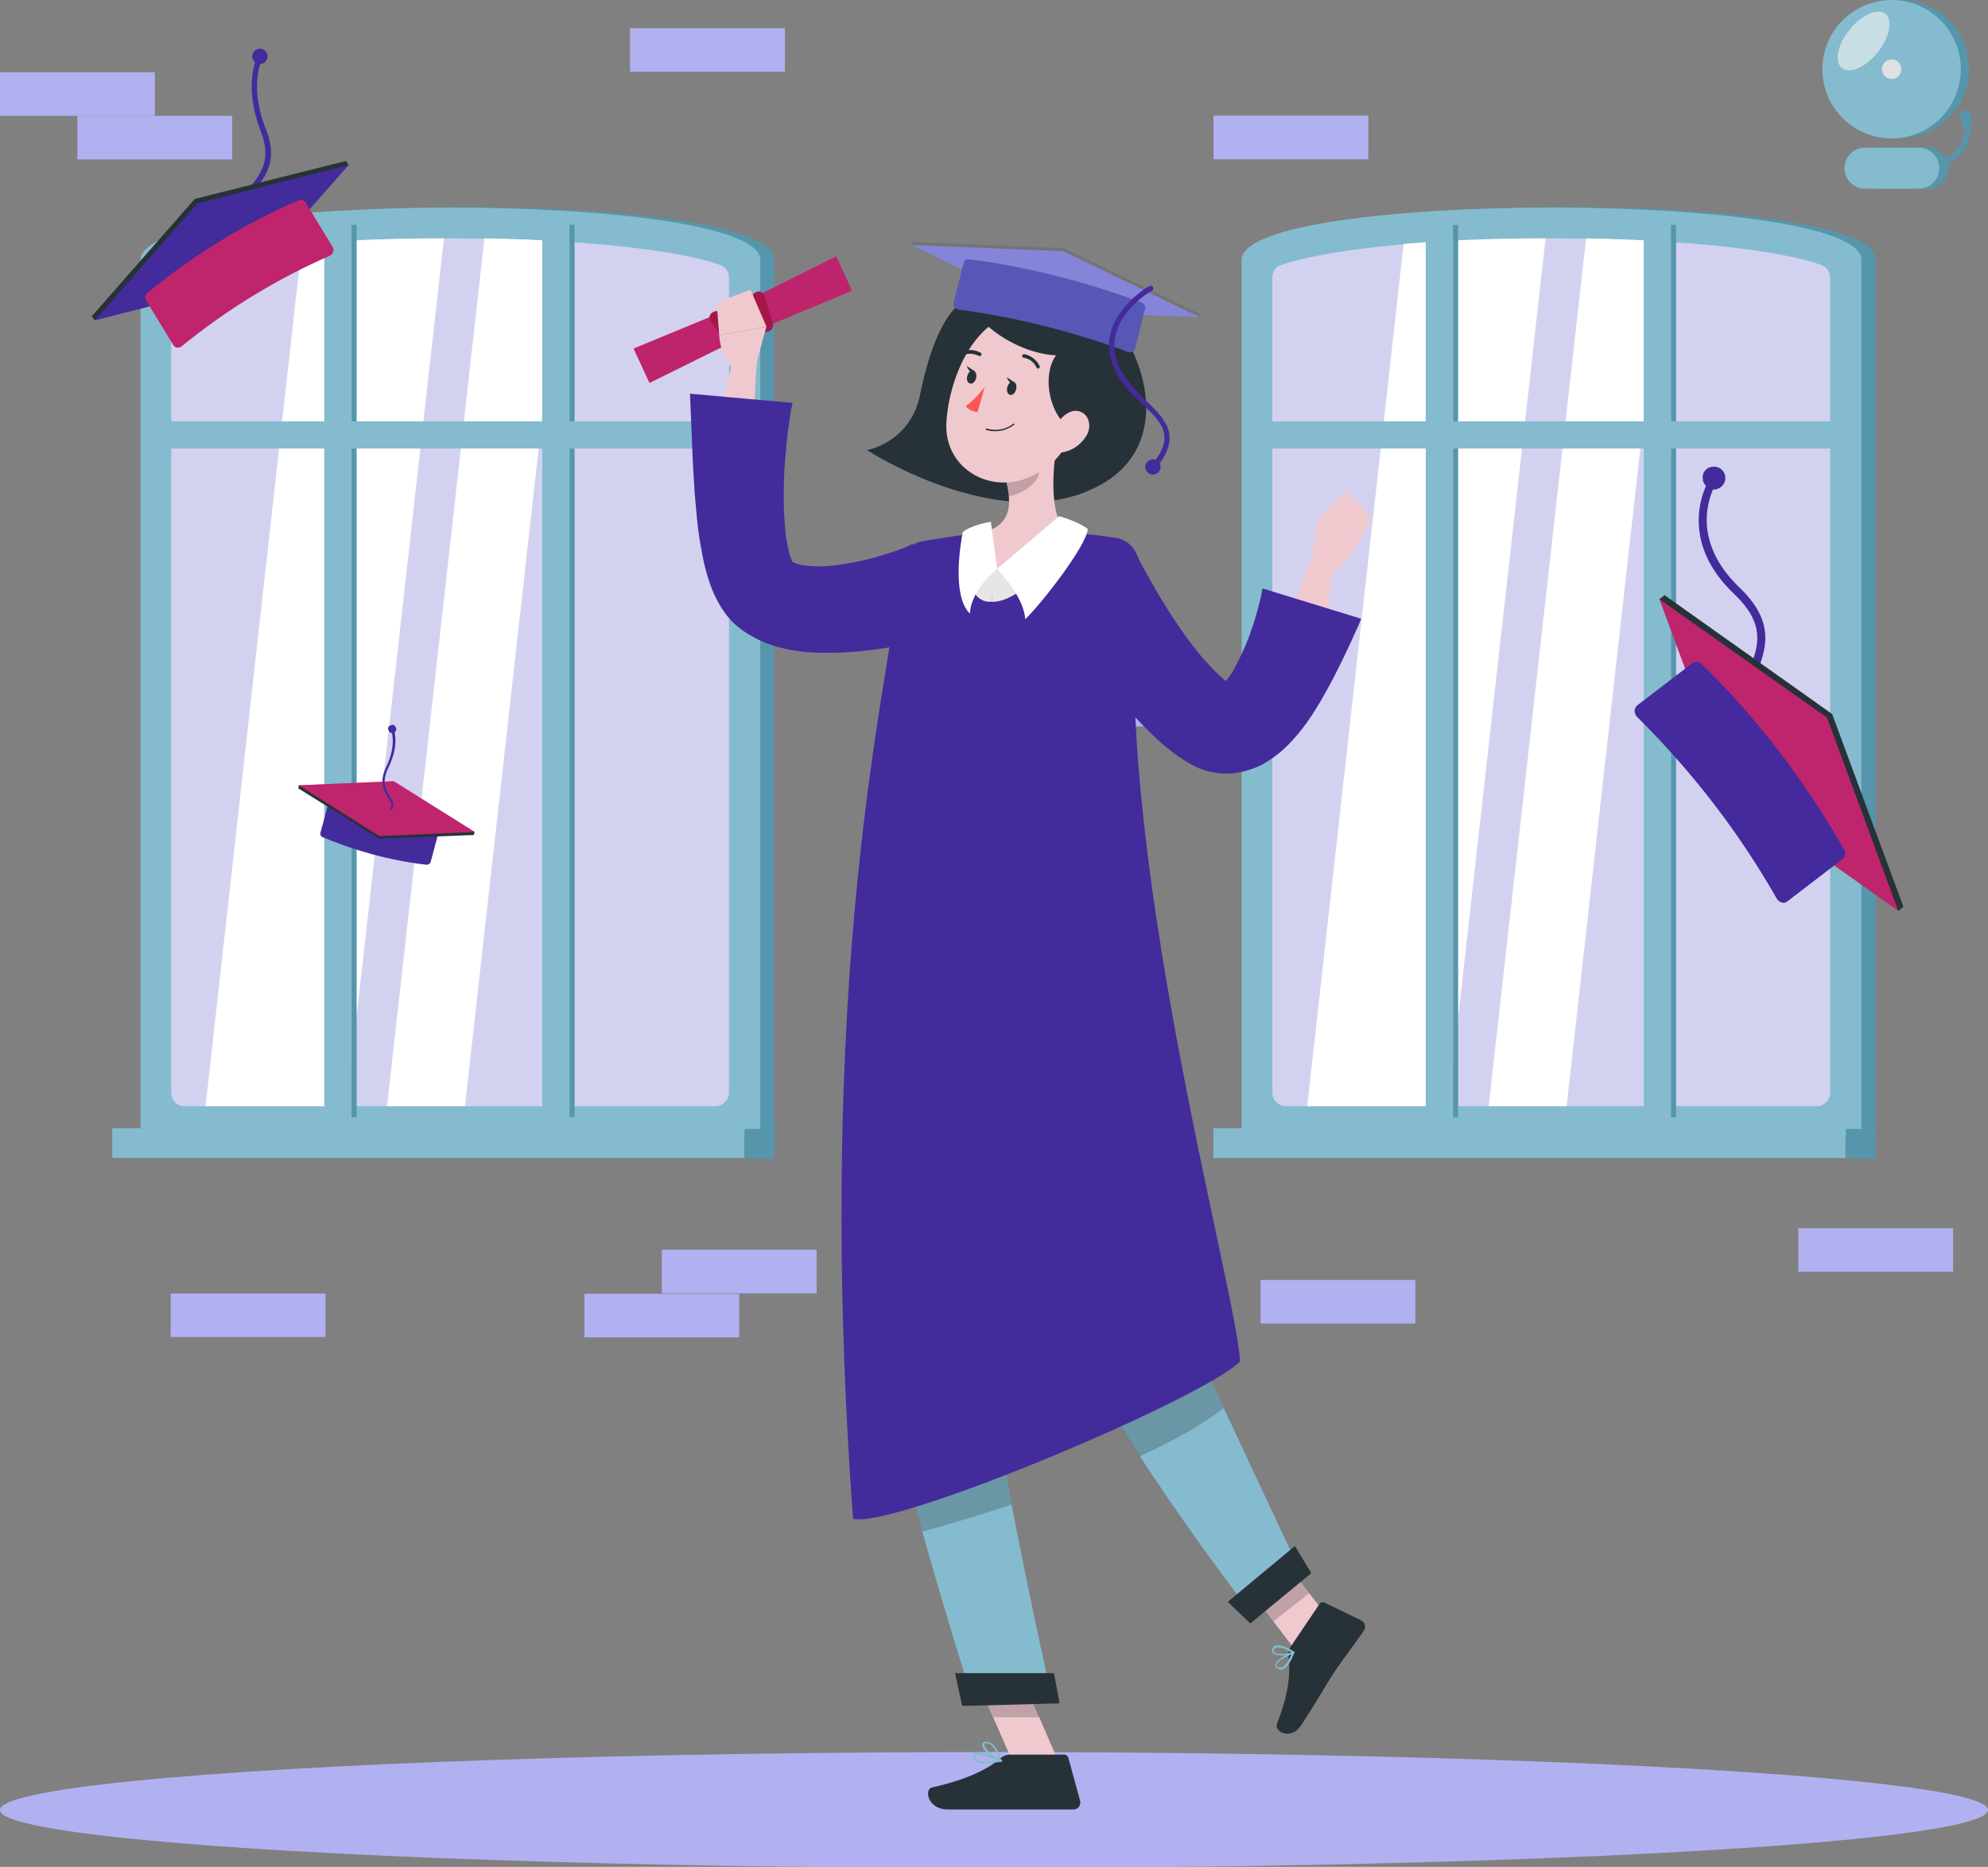<?xml version="1.0" encoding="utf-8"?>
<!-- Generator: Adobe Illustrator 22.1.0, SVG Export Plug-In . SVG Version: 6.00 Build 0)  -->
<svg version="1.1" xmlns="http://www.w3.org/2000/svg" xmlns:xlink="http://www.w3.org/1999/xlink" x="0px" y="0px"
	 viewBox="0 0 387.8 364.2" style="enable-background:new 0 0 387.8 364.2;" xml:space="preserve">
<rect x="0" y="0" width="387.8" height="364.2" fill="#808080" stroke="none"/>
<style type="text/css">
	.st0{fill:#5696AC;}
	.st1{fill:#85BBCE;}
	.st2{fill:#D2D2F0;}
	.st3{fill:#FFFFFF;}
	.st4{fill:#B1B1F1;}
	.st5{opacity:0.6;fill:#F5F5F5;}
	.st6{fill:#E0E0E0;}
	.st7{fill:#442B9C;}
	.st8{fill:#263238;}
	.st9{fill:#BF256C;}
	.st10{opacity:0.3;fill:#BF256C;}
	.st11{opacity:0.3;fill:#442B9C;}
	.st12{opacity:0.4;}
	.st13{fill:#F0C9CF;}
	.st14{opacity:0.2;}
	.st15{opacity:0.5;fill:#BF256C;}
	.st16{fill:#A41746;}
	.st17{fill:#E6E6E6;}
	.st18{fill:#FF5652;}
	.st19{fill:#747474;}
	.st20{fill:#8484D9;}
	.st21{fill:#5757B6;}
	.st22{opacity:0.3;fill:#5757B6;}
</style>
<g id="Background_Complete">
	<g>
		<g>
			<g>
				<path class="st0" d="M151,221.8H30.2l0-171.1C30.2,37,151,37,151,50.6L151,221.8z"/>
				<path class="st1" d="M148.3,221.8H27.4l0-171.1c0-13.6,120.9-13.6,120.9,0L148.3,221.8z"/>
				<path class="st2" d="M33.4,213.2l0-159.1c0-1.1,0.7-2.1,1.7-2.4c6.7-2.4,25-5.2,52.7-5.2c27.7,0,46,2.7,52.7,5.2
					c1,0.4,1.7,1.3,1.7,2.4l0,159.1c0,1.4-1.2,2.6-2.6,2.6H36C34.5,215.8,33.4,214.6,33.4,213.2z"/>
				<g>
					<path class="st3" d="M58.9,47.6L40.1,215.8h27.5l19-169.3C75.9,46.5,66.6,46.9,58.9,47.6z"/>
					<path class="st3" d="M94.5,46.5l-19,169.3h15.2l18.9-168.7C105.1,46.8,100,46.6,94.5,46.5z"/>
				</g>
				
					<rect x="21.4" y="128.3" transform="matrix(-1.836970e-16 1 -1 -1.836970e-16 239.373 22.453)" class="st1" width="174.1" height="5.3"/>
				
					<rect x="-21.1" y="128.3" transform="matrix(-1.836970e-16 1 -1 -1.836970e-16 196.853 64.972)" class="st1" width="174.1" height="5.3"/>
				
					<rect x="-18" y="130.4" transform="matrix(-1.836970e-16 1 -1 -1.836970e-16 199.969 61.856)" class="st0" width="174.1" height="1"/>
				
					<rect x="24.5" y="130.4" transform="matrix(-1.836970e-16 1 -1 -1.836970e-16 242.488 19.337)" class="st0" width="174.1" height="1"/>
				<rect x="30.2" y="82.2" class="st1" width="114" height="5.3"/>
			</g>
			<rect x="21.9" y="220.1" class="st1" width="123.3" height="5.8"/>
			
				<rect x="145.2" y="220.1" transform="matrix(-1 -1.224647e-16 1.224647e-16 -1 296.242 446.131)" class="st0" width="5.8" height="5.8"/>
		</g>
		<g>
			<g>
				<path class="st0" d="M365.9,221.8H245V50.6c0-13.6,120.9-13.6,120.9,0L365.9,221.8z"/>
				<path class="st1" d="M363.1,221.8H242.2l0-171.1c0-13.6,120.9-13.6,120.9,0L363.1,221.8z"/>
				<path class="st2" d="M248.2,213.2l0-159.1c0-1.1,0.7-2.1,1.7-2.4c6.7-2.4,25-5.2,52.7-5.2c27.7,0,46,2.7,52.7,5.2
					c1,0.4,1.7,1.3,1.7,2.4l0,159.1c0,1.4-1.2,2.6-2.6,2.6H250.8C249.4,215.8,248.2,214.6,248.2,213.2z"/>
				<g>
					<path class="st3" d="M273.8,47.6L255,215.8h27.5l19-169.3C290.8,46.5,281.5,46.9,273.8,47.6z"/>
					<path class="st3" d="M309.4,46.5l-19,169.3h15.2l18.9-168.7C319.9,46.8,314.9,46.6,309.4,46.5z"/>
				</g>
				
					<rect x="236.3" y="128.3" transform="matrix(-1.836970e-16 1 -1 -1.836970e-16 454.242 -192.417)" class="st1" width="174.1" height="5.3"/>
				
					<rect x="193.7" y="128.3" transform="matrix(-1.836970e-16 1 -1 -1.836970e-16 411.722 -149.897)" class="st1" width="174.1" height="5.3"/>
				
					<rect x="196.9" y="130.4" transform="matrix(-1.836970e-16 1 -1 -1.836970e-16 414.838 -153.013)" class="st0" width="174.1" height="1"/>
				
					<rect x="239.4" y="130.4" transform="matrix(-1.836970e-16 1 -1 -1.836970e-16 457.358 -195.533)" class="st0" width="174.1" height="1"/>
				<rect x="245.1" y="82.2" class="st1" width="114" height="5.3"/>
			</g>
			<rect x="236.7" y="220.1" class="st1" width="123.3" height="5.8"/>
			
				<rect x="360.1" y="220.1" transform="matrix(-1 -1.224647e-16 1.224647e-16 -1 725.981 446.131)" class="st0" width="5.8" height="5.8"/>
		</g>
		<g>
			<rect x="0" y="14.1" class="st4" width="30.2" height="8.5"/>
			<rect x="15.1" y="22.6" class="st4" width="30.2" height="8.5"/>
			<rect x="202.5" y="133.2" class="st4" width="30.2" height="8.5"/>
			<rect x="245.9" y="249.7" class="st4" width="30.2" height="8.5"/>
			
				<rect x="33.4" y="252.4" transform="matrix(-1 -1.224647e-16 1.224647e-16 -1 96.902 513.239)" class="st4" width="30.2" height="8.5"/>
			<rect x="122.9" y="5.5" class="st4" width="30.2" height="8.5"/>
			<rect x="129.1" y="243.8" class="st4" width="30.2" height="8.5"/>
			<rect x="350.8" y="239.6" class="st4" width="30.2" height="8.5"/>
			<rect x="114" y="252.4" class="st4" width="30.2" height="8.5"/>
			
				<rect x="236.7" y="22.6" transform="matrix(-1 -1.224647e-16 1.224647e-16 -1 503.625 53.666)" class="st4" width="30.2" height="8.5"/>
		</g>
	</g>
	<g>
		<g>
			<path class="st0" d="M370.6,26.9c7.4,0,13.5-6,13.5-13.5S378.1,0,370.6,0H369v26.9H370.6z"/>
			<circle class="st1" cx="369" cy="13.5" r="13.5"/>
			<path class="st5" d="M366.3,10.2c-2.3,2.9-5.5,4.3-7,3.1s-0.9-4.6,1.5-7.5c2.3-2.9,5.5-4.3,7-3.1C369.3,3.9,368.6,7.3,366.3,10.2
				z"/>
			<circle class="st6" cx="369" cy="13.5" r="1.9"/>
		</g>
		<g>
			<path class="st0" d="M376.1,36.8h-10.5c-2.2,0-4-1.8-4-4l0,0c0-2.2,1.8-4,4-4h10.5c2.2,0,4,1.8,4,4l0,0
				C380.1,35,378.3,36.8,376.1,36.8z"/>
			<path class="st1" d="M374.3,36.8h-10.5c-2.2,0-4-1.8-4-4l0,0c0-2.2,1.8-4,4-4h10.5c2.2,0,4,1.8,4,4l0,0
				C378.3,35,376.5,36.8,374.3,36.8z"/>
			<g>
				<g>
					<path class="st0" d="M379.3,32.1l-0.3-1.1c3.2-1,5-4.5,4-7.7L384,23C385.2,26.9,383.1,30.9,379.3,32.1z"/>
					<path class="st0" d="M384,24.8L384,24.8c-0.6,0.2-1.2-0.1-1.3-0.7l-0.4-1.2c-0.2-0.6,0.1-1.2,0.7-1.3l0,0
						c0.6-0.2,1.2,0.1,1.3,0.7l0.4,1.2C384.9,24,384.5,24.6,384,24.8z"/>
				</g>
			</g>
		</g>
	</g>
</g>
<g id="Shadow">
	<ellipse id="_x3C_Path_x3E__131_" class="st4" cx="193.9" cy="353.1" rx="193.9" ry="11.3"/>
</g>
<g id="Hats">
	<g>
		<g>
			<path class="st7" d="M48.6,40.7c-0.2,0-0.4-0.1-0.5-0.3c-0.9-1.8,0.2-3.2,1.3-4.7c1.6-2.1,3.5-4.8,1.5-10
				c-3.6-9.3-0.7-14.7-0.6-14.9c0.1-0.3,0.5-0.3,0.7-0.2c0.3,0.1,0.3,0.5,0.2,0.7c0,0.1-2.8,5.2,0.7,14c2.3,5.8,0,8.8-1.6,11.1
				c-1.2,1.6-1.7,2.5-1.2,3.6c0.1,0.3,0,0.6-0.2,0.7C48.7,40.7,48.6,40.7,48.6,40.7z"/>
			<path class="st7" d="M50.7,12.5c-0.8,0-1.5-0.7-1.5-1.5s0.7-1.5,1.5-1.5c0.8,0,1.5,0.7,1.5,1.5S51.5,12.5,50.7,12.5z M50.7,10.6
				c-0.2,0-0.4,0.2-0.4,0.4s0.2,0.4,0.4,0.4c0.2,0,0.4-0.2,0.4-0.4S50.9,10.6,50.7,10.6z"/>
		</g>
		<g>
			<polygon class="st8" points="67.5,31.4 68,32.2 18.5,62.5 17.9,61.7 38,38.8 			"/>
		</g>
		<g>
			<polygon class="st7" points="68,32.2 47.9,55 18.5,62.5 38.5,39.7 			"/>
		</g>
		<g>
			<g>
				<path class="st9" d="M64.3,49.9C54,54.4,44.2,60.4,35.5,67.5c-0.6,0.5-1.4,0.4-1.7-0.2l-5.3-8.7c-0.3-0.5-0.2-1.1,0.3-1.5
					c8.9-7.3,18.8-13.4,29.4-18c0.5-0.2,1.1-0.1,1.4,0.4l5.3,8.7C65.2,48.8,65,49.6,64.3,49.9z"/>
				<path class="st10" d="M64.3,49.9C54,54.4,44.2,60.4,35.5,67.5c-0.6,0.5-1.4,0.4-1.7-0.2l-5.3-8.7c-0.3-0.5-0.2-1.1,0.3-1.5
					c8.9-7.3,18.8-13.4,29.4-18c0.5-0.2,1.1-0.1,1.4,0.4l5.3,8.7C65.2,48.8,65,49.6,64.3,49.9z"/>
			</g>
		</g>
	</g>
	<g>
		<g>
			<path class="st7" d="M342.3,137.2c-0.2,0-0.4-0.1-0.6-0.3c-1.9-2.2-1-4.6-0.1-7.1c1.3-3.8,2.9-8-3.3-13.9
				c-12.2-11.6-4.6-22.9-4.5-23.1c0.2-0.4,0.7-0.5,1.1-0.2c0.4,0.2,0.5,0.7,0.2,1.1c-0.3,0.4-6.8,10.4,4.3,21
				c6.9,6.6,5,11.8,3.7,15.6c-0.9,2.6-1.4,4.1-0.2,5.5c0.3,0.3,0.2,0.8-0.1,1.1C342.6,137.1,342.5,137.2,342.3,137.2z"/>
			<path class="st7" d="M334.4,95.5c-1,0-1.9-0.7-2.2-1.7c-0.1-0.6-0.1-1.2,0.2-1.7c0.3-0.5,0.8-0.9,1.4-1c1.2-0.3,2.4,0.4,2.7,1.6
				l0,0c0.3,1.2-0.4,2.4-1.6,2.7C334.8,95.5,334.6,95.5,334.4,95.5z M334.4,92.7c-0.1,0-0.1,0-0.2,0c-0.2,0-0.3,0.1-0.4,0.3
				c-0.1,0.1-0.1,0.3-0.1,0.5c0.1,0.3,0.4,0.5,0.8,0.5c0.3-0.1,0.5-0.4,0.5-0.8l0,0c0-0.2-0.1-0.3-0.3-0.4
				C334.7,92.7,334.5,92.7,334.4,92.7z"/>
		</g>
		<g>
			<polygon class="st8" points="371.3,176.9 370.3,177.7 323.7,116.9 324.7,116.1 357.4,139.3 			"/>
		</g>
		<g>
			<g>
				<polygon class="st9" points="370.3,177.7 337.6,154.5 323.7,116.9 356.4,140 				"/>
			</g>
		</g>
		<g>
			<path class="st7" d="M346.6,175.3c-7.4-13-16.6-24.9-27.2-35.4c-0.7-0.7-0.7-1.7,0-2.3l10.7-8.2c0.6-0.4,1.4-0.4,1.9,0.2
				c10.9,10.7,20.2,22.9,27.7,36.1c0.4,0.7,0.2,1.5-0.3,1.9l-10.7,8.2C348.1,176.4,347.1,176.1,346.6,175.3z"/>
			<path class="st11" d="M346.6,175.3c-7.4-13-16.6-24.9-27.2-35.4c-0.7-0.7-0.7-1.7,0-2.3l10.7-8.2c0.6-0.4,1.4-0.4,1.9,0.2
				c10.9,10.7,20.2,22.9,27.7,36.1c0.4,0.7,0.2,1.5-0.3,1.9l-10.7,8.2C348.1,176.4,347.1,176.1,346.6,175.3z"/>
		</g>
	</g>
	<g>
		<g>
			<path class="st7" d="M65,156.1c6.4,2.7,13.1,4.4,20,5.3c0.4,0.1,0.7,0.4,0.6,0.8l-1.6,6c-0.1,0.3-0.4,0.5-0.8,0.5
				c-7-0.8-13.9-2.7-20.3-5.4c-0.3-0.1-0.5-0.5-0.4-0.8l1.6-6C64.2,156.2,64.6,156,65,156.1z"/>
		</g>
		<g>
			<polygon class="st8" points="58.2,153.8 58.3,153.2 92.6,162.3 92.4,162.9 73.9,163.6 			"/>
		</g>
		<g>
			<g>
				<g>
					<polygon class="st9" points="58.3,153.2 76.8,152.4 92.6,162.3 74,163.1 					"/>
				</g>
				<g class="st12">
					<polygon class="st9" points="58.3,153.2 76.8,152.4 92.6,162.3 74,163.1 					"/>
				</g>
			</g>
		</g>
		<g>
			<path class="st7" d="M76.4,158c0,0-0.1,0-0.1,0c-0.1-0.1-0.2-0.2-0.1-0.4c0.3-0.6,0.1-1.1-0.5-2c-0.8-1.2-1.8-3-0.4-5.9
				c2.2-4.5,1-7.3,0.9-7.4c-0.1-0.1,0-0.3,0.1-0.4s0.3,0,0.4,0.1c0.1,0.1,1.4,3.1-1,7.9c-1.3,2.7-0.4,4.2,0.3,5.4
				c0.5,0.8,1,1.6,0.5,2.5C76.6,158,76.5,158,76.4,158z"/>
			<path class="st7" d="M76.5,143C76.5,143,76.5,143,76.5,143c-0.3,0-0.5-0.1-0.6-0.3c-0.1-0.2-0.2-0.4-0.2-0.6
				c0-0.2,0.1-0.4,0.3-0.5c0.2-0.1,0.4-0.2,0.6-0.2c0.2,0,0.4,0.1,0.5,0.3c0.1,0.2,0.2,0.4,0.2,0.6C77.3,142.7,76.9,143,76.5,143z
				 M76.5,142c-0.1,0-0.1,0-0.1,0.1c0,0-0.1,0.1-0.1,0.2c0,0.1,0.1,0.2,0.2,0.2c0.1,0,0.2-0.1,0.2-0.2C76.7,142.1,76.6,142,76.5,142
				C76.5,142,76.5,142,76.5,142z"/>
		</g>
	</g>
</g>
<g id="Character">
	<g>
		<path class="st8" d="M192.7,58c-7.2-2-11.3,9.4-13.2,18.9c-1.9,9.5-10.4,10.9-10.4,10.9s25.5,16.6,44.4,7.4
			c15.3-7.4,10.4-24.8,3.5-32.9C210.1,54.3,197.1,51.1,192.7,58z"/>
		<polygon class="st13" points="206.7,344.2 198.1,345 189.1,324.4 197.8,323.6 		"/>
		<polygon class="st13" points="261.5,318.8 254.5,324.3 241.9,307.8 248.9,302.3 		"/>
		<path class="st8" d="M251.8,321.2l5.6-8.3c0.2-0.3,0.6-0.4,0.9-0.3l7.2,3.5c0.8,0.4,1,1.4,0.5,2.1c-2,2.9-3.1,4.2-5.6,7.8
			c-1.5,2.3-4.5,7.5-6.6,10.6c-2,3-5.3,1.2-4.7-0.3c2.6-6.7,2.6-10.5,2.2-13.6C251.4,322.2,251.5,321.6,251.8,321.2z"/>
		<path class="st8" d="M197,342.3h10.6c0.4,0,0.7,0.3,0.8,0.6l2.3,8.4c0.2,0.9-0.4,1.7-1.3,1.7c-3.7,0-5.5,0-10.2,0
			c-2.9,0-10.3,0-14.3,0c-3.9,0-4.7-3.9-3.1-4.3c7.2-1.6,11.3-3.8,13.6-5.9C195.9,342.5,196.4,342.3,197,342.3z"/>
		<polygon class="st14" points="189.1,324.4 193.8,335 202.8,335 197.8,323.6 		"/>
		<polygon class="st14" points="248.9,302.3 241.9,307.8 248.4,316.3 255.4,310.8 		"/>
		<path class="st1" d="M180.9,160.2c0,0-16.7,52.9-11.8,91.7c3.3,25.9,20.8,80.2,20.8,80.2l15.4-0.4c0,0-12.5-55.1-13.8-76.6
			c-2.2-36.8,16-94.9,16-94.9L180.9,160.2z"/>
		<polygon class="st8" points="187.7,332.8 206.7,332.3 205.6,326.4 186.3,326.4 		"/>
		<path class="st1" d="M188.8,160.2c0,0,2.3,57.8,15.2,90.4c10.4,26.3,40.8,65,40.8,65l9.3-8.1c0,0-19.3-40.9-27.2-58.5
			c-19.4-43,1.9-72.8-9.8-89L188.8,160.2z"/>
		<polygon class="st8" points="243.9,316.7 255.8,306.9 252.6,301.6 239.5,312.5 		"/>
		<path class="st1" d="M249.7,325.7c-0.3,0-0.5-0.1-0.7-0.4c-0.3-0.2-0.3-0.5-0.2-0.6c0.2-1.1,3.1-2.4,3.5-2.5c0.1,0,0.1,0,0.2,0
			c0.1,0,0.1,0.1,0,0.2c-0.4,1.1-1.3,3-2.4,3.3C249.9,325.7,249.8,325.7,249.7,325.7z M251.9,322.7c-1,0.5-2.8,1.4-2.9,2.1
			c0,0.1,0,0.2,0.1,0.3c0.3,0.2,0.5,0.3,0.8,0.2C250.6,325.2,251.3,324.2,251.9,322.7z"/>
		<path class="st1" d="M249.5,322.9c-0.5,0-1-0.2-1.2-0.4c-0.1-0.1-0.3-0.4-0.1-0.9c0.1-0.3,0.4-0.5,0.7-0.6
			c1.2-0.3,3.4,1.1,3.5,1.2c0.1,0,0.1,0.1,0.1,0.2c0,0.1,0,0.1-0.1,0.1C251.8,322.8,250.5,323,249.5,322.9z M249.5,321.4
			c-0.2,0-0.3,0-0.5,0c-0.2,0.1-0.4,0.2-0.5,0.4c-0.1,0.3-0.1,0.4,0,0.5c0.5,0.5,2.4,0.4,3.4,0.1C251.4,322,250.3,321.4,249.5,321.4
			z"/>
		<path class="st1" d="M192.3,344c-0.8,0-1.6-0.1-2-0.5c-0.3-0.2-0.5-0.6-0.5-1c0-0.3,0.1-0.5,0.3-0.5c1-0.7,4.8,1.1,5.3,1.3
			c0.1,0,0.1,0.1,0.1,0.2c0,0.1-0.1,0.1-0.1,0.2C194.4,343.8,193.3,344,192.3,344z M190.6,342.2c-0.2,0-0.3,0-0.4,0.1
			c0,0-0.1,0.1-0.1,0.2c0,0.3,0.1,0.5,0.4,0.7c0.9,0.7,3,0.4,4.1,0.2C193.2,342.9,191.4,342.2,190.6,342.2z"/>
		<path class="st1" d="M195.1,343.7C195.1,343.7,195.1,343.7,195.1,343.7c-1.2-0.5-3.7-2.4-3.5-3.4c0-0.2,0.2-0.5,0.7-0.5
			c2.1-0.2,3,3.6,3,3.7c0,0.1,0,0.1-0.1,0.2C195.2,343.7,195.2,343.7,195.1,343.7z M192.5,340.1c0,0-0.1,0-0.1,0
			c-0.4,0-0.4,0.2-0.4,0.2c-0.1,0.6,1.6,2.2,2.9,2.9C194.6,342.3,193.8,340.1,192.5,340.1z"/>
		<g>
			<g>
				<polygon class="st9" points="126.7,74.7 123.6,68 143.7,59.7 163.1,50 166.2,56.7 146.1,65.1 				"/>
				<polygon class="st15" points="126.7,74.7 123.6,68 143.7,59.7 163.1,50 166.2,56.7 146.1,65.1 				"/>
			</g>
		</g>
		<path class="st16" d="M150,64.6l-0.2,0.1c-0.6,0.2-1.2-0.2-1.4-0.8l-1.7-5.5c-0.2-0.6,0.2-1.2,0.8-1.4l0.2-0.1
			c0.6-0.2,1.2,0.2,1.4,0.8l1.7,5.5C150.9,63.8,150.6,64.4,150,64.6z"/>
		<path class="st16" d="M143.7,67.5l-0.2,0.1c-0.5,0.4-1.2,0.2-1.6-0.3l-3.3-4.7c-0.4-0.5-0.2-1.2,0.3-1.6l0.2-0.1
			c0.5-0.4,1.2-0.2,1.6,0.3l3.3,4.7C144.3,66.4,144.2,67.1,143.7,67.5z"/>
		<path class="st13" d="M147.4,71.4l2.1-7.7l-9.2,1.7c0,0,0.1,5.4,4.5,8.2L147.4,71.4z"/>
		<polygon class="st13" points="146.4,56.5 139.8,59 140.3,65.4 149.5,63.7 		"/>
		<path class="st13" d="M139.7,88.8c0.2-8.2,3.6-19.6,3.6-19.6l4.6-0.6c0,0-1.2,9.2-0.5,17.5L139.7,88.8z"/>
		<path class="st7" d="M184.6,124.1c-0.6,0.2-0.9,0.2-1.4,0.3l-1.2,0.3l-2.5,0.5c-1.6,0.3-3.3,0.7-4.9,0.9c-3.3,0.6-6.7,1-10.2,1.2
			c-3.6,0.1-7.3,0.2-11.5-0.8c-2.1-0.5-4.3-1.2-6.6-2.6c-0.6-0.3-1.1-0.7-1.7-1.1l-0.2-0.2l-0.3-0.2l-0.6-0.5c-0.3-0.3-0.7-0.6-1-1
			c-1.2-1.3-1.9-2.5-2.5-3.6c-1.2-2.2-1.8-4.2-2.3-6c-0.5-1.8-0.8-3.6-1.1-5.3c-0.6-3.4-0.8-6.7-1.1-9.9c-0.2-3.2-0.4-6.4-0.5-9.6
			l-0.2-4.8l-0.1-2.4c0-0.8-0.1-1.6-0.1-2.5l20,1.8c-0.1,0.6-0.3,1.3-0.4,2l-0.3,2.1c-0.2,1.4-0.4,2.9-0.5,4.3
			c-0.3,2.9-0.5,5.7-0.5,8.5c-0.1,2.8,0.1,5.6,0.3,8.1c0.1,1.3,0.4,2.5,0.6,3.6c0.2,1.1,0.6,2,0.8,2.5c0.1,0.2,0.2,0.3,0,0.1
			c0,0-0.1-0.1-0.2-0.2c0,0-0.1-0.1-0.1-0.1l-0.1-0.1l0,0c0.1,0,0.1,0.1,0.2,0.1c0.3,0.2,1,0.5,1.8,0.7c1.7,0.3,4.1,0.4,6.6,0.1
			c2.5-0.3,5.1-0.8,7.7-1.5c1.3-0.4,2.6-0.8,3.9-1.2c0.6-0.2,1.3-0.5,1.9-0.7l0.9-0.4c0.3-0.1,0.6-0.3,0.8-0.4L184.6,124.1z"/>
		<g class="st14">
			<path d="M175.5,282.5c1.4,5.5,2.9,11,4.4,16.3c4.4-1.2,10.6-3,17.4-5.3c-1.2-6.1-2.3-12.3-3.3-18.1L175.5,282.5z"/>
			<path d="M232.3,260.9l-19.6,7.5c3,5.3,6.3,10.6,9.6,15.7c6.4-2.9,12.2-6.1,16.4-9.4C236.5,269.9,234.3,265.2,232.3,260.9z"/>
		</g>
		<path class="st7" d="M175.3,110.9c0.6,13.7-17.3,70.2-8.9,185.4c8.3,1.9,68.4-23.5,75.5-30.7c-0.6-13.8-25.9-103.4-19.7-154
			c0.4-3.2-1.4-6.2-4.6-6.7c-2.7-0.4-6.1-0.8-9.5-1c-6.1-0.3-11.1-0.5-16.5,0c-4.1,0.4-8.6,1.2-11.7,1.7
			C177.3,106.1,175.2,108.3,175.3,110.9z"/>
		<path class="st13" d="M206.4,85.3c-1,5.3-2,15,1.7,18.6c0,0-5.3,8.3-14.3,12.3c-7.2-6.1-2.2-12.3-2.2-12.3
			c5.9-1.4,5.7-5.8,4.7-9.9L206.4,85.3z"/>
		<path class="st17" d="M193.4,117.4l1.1-6.4l12.2-9.8l4.2,2.4C210.8,103.6,199.9,117.8,193.4,117.4z"/>
		<path class="st17" d="M193.4,117.4l1.1-6.4l-1.6-8.2l-3.9,0.7C189,103.6,186.8,117.8,193.4,117.4z"/>
		<path class="st3" d="M194.5,111c0,0,5.2,5.2,5.5,9.8c3.5-3.4,12-14.5,12.2-17.6c-1.9-1.5-5.6-2.5-5.6-2.5L194.5,111z"/>
		<path class="st3" d="M194.5,111c0,0-5.1,4-5.3,8.7c-3.5-3.4-1.9-13.2-1.4-15.9c1.9-1.5,5.5-2,5.5-2L194.5,111z"/>
		<path class="st14" d="M202.3,88.8l-6,5.1c0.2,1,0.4,2,0.5,2.9c2.3-0.3,5.7-2.4,5.9-4.7C202.8,91,202.5,89.4,202.3,88.8z"/>
		<path class="st13" d="M211.8,77.3c-3,8.4-4,12-9.6,15.1c-8.3,4.7-18-0.7-17.6-9.8c0.4-8.2,5.1-20.5,14.4-21.5
			C208.2,60.1,214.7,68.9,211.8,77.3z"/>
		<path class="st8" d="M208.3,67.6c-5.3,1.8-4.8,12.3,0.4,16C213.9,87.2,220.2,63.4,208.3,67.6z"/>
		<path class="st8" d="M192.9,63.8c5.3,4.6,12.9,6.4,15.6,5.1c1.9,1.5,8.4,4.6,4.6-2.7c-3.9-7.3-10.7-8.2-15.1-8.2
			S188.4,59.8,192.9,63.8z"/>
		<path class="st13" d="M211.8,85.2c-1.1,1.7-2.8,2.7-4.3,3c-2.3,0.5-3.1-1.7-2.2-3.9c0.8-2,2.9-4.6,5.1-4.1
			C212.5,80.7,213.1,83.3,211.8,85.2z"/>
		<path class="st8" d="M198.2,76c-0.2,0.7-0.7,1.2-1.2,1c-0.5-0.1-0.7-0.8-0.5-1.5c0.2-0.7,0.7-1.2,1.2-1
			C198.2,74.6,198.4,75.3,198.2,76z"/>
		<path class="st8" d="M190.4,73.8c-0.2,0.7-0.7,1.2-1.2,1c-0.5-0.1-0.7-0.8-0.5-1.5c0.2-0.7,0.7-1.2,1.2-1
			C190.3,72.4,190.6,73.1,190.4,73.8z"/>
		<path class="st8" d="M190.1,72.4l-1.5-1C188.6,71.4,189,73,190.1,72.4z"/>
		<path class="st18" d="M192.1,75.5c0,0-2,2.6-3.7,3.7c0.7,1.1,2.3,1.2,2.3,1.2L192.1,75.5z"/>
		<path class="st8" d="M193.7,84.1c-0.4,0-0.8-0.1-1.3-0.2c-0.1,0-0.1-0.1-0.1-0.2c0-0.1,0.1-0.1,0.2-0.1c3.1,0.9,5.1-0.9,5.1-0.9
			c0.1-0.1,0.2-0.1,0.2,0c0.1,0.1,0.1,0.2,0,0.2C197.7,82.9,196.2,84.3,193.7,84.1z"/>
		<path class="st8" d="M202.5,71.9c-0.1,0-0.2-0.1-0.3-0.2c-0.8-1.7-2.4-1.9-2.5-1.9c-0.2,0-0.3-0.2-0.3-0.4c0-0.2,0.2-0.3,0.4-0.3
			c0.1,0,2,0.3,3,2.3c0.1,0.2,0,0.4-0.2,0.5C202.6,71.9,202.5,71.9,202.5,71.9z"/>
		<path class="st8" d="M187.6,69.4c-0.1,0-0.2-0.1-0.3-0.2c-0.1-0.2,0-0.4,0.2-0.5c2.1-1,3.7,0.1,3.8,0.1c0.2,0.1,0.2,0.3,0.1,0.5
			c-0.1,0.2-0.3,0.2-0.5,0.1c-0.1,0-1.4-0.8-3.1-0.1C187.7,69.4,187.7,69.4,187.6,69.4z"/>
		<path class="st13" d="M255.9,109.3l1-7.9l7.8,5.1c0,0-2.2,5-7.3,5.8L255.9,109.3z"/>
		<polygon class="st13" points="262.6,95.9 267.6,100.8 264.7,106.5 256.9,101.3 		"/>
		<path class="st13" d="M256.3,128.3c2.9-7.7,4.2-19.5,4.2-19.5l-4.1-2.3c0,0-2.4,9-6.3,16.3L256.3,128.3z"/>
		<path class="st7" d="M221.6,107.9c0.5,1.1,1.2,2.5,1.9,3.7c0.7,1.2,1.4,2.5,2.1,3.7c1.4,2.4,2.9,4.8,4.5,7.1
			c1.6,2.3,3.2,4.5,4.9,6.4c0.9,1,1.7,1.9,2.6,2.7c0.8,0.8,1.7,1.5,2.4,2.1c0.2,0.1,0.4,0.3,0.5,0.3l0.2,0.1c0.1,0,0,0,0,0
			c0,0-0.1,0-0.1,0c-0.2-0.1-0.7-0.3-1.2-0.3c-0.5,0-1,0.1-1.2,0.2c-0.2,0.1-0.2,0.1-0.1,0c0.2-0.2,0.8-0.7,1.4-1.5
			c0.6-0.8,1.2-1.7,1.7-2.8c1.1-2.1,2.2-4.5,3-7c0.5-1.3,0.8-2.6,1.2-3.9l0.5-2c0.1-0.3,0.1-0.7,0.2-1c0.1-0.3,0.1-0.7,0.2-0.9
			l19.2,5.9c-0.2,0.5-0.3,0.9-0.5,1.3l-0.5,1.1l-1,2.2c-0.7,1.5-1.4,3-2.1,4.4c-1.5,3-3,5.9-4.9,8.9c-0.9,1.5-2,3-3.3,4.6
			c-1.3,1.5-2.8,3.2-5,4.7c-1.1,0.8-2.4,1.6-4,2.1c-1.6,0.6-3.6,1-5.6,0.9c-2-0.1-4-0.6-5.5-1.4l-0.6-0.3c-0.2-0.1-0.4-0.2-0.5-0.3
			l-0.7-0.4c-0.5-0.3-0.9-0.6-1.4-0.9c-3.4-2.4-5.8-4.9-8.1-7.3c-2.3-2.5-4.3-5-6.3-7.5c-2-2.5-3.8-5-5.7-7.6l-2.7-3.8l-1.3-1.9
			c-0.5-0.7-0.9-1.3-1.4-2L221.6,107.9z"/>
		<path class="st8" d="M197.9,74.6l-1.5-1C196.4,73.6,196.9,75.2,197.9,74.6z"/>
		<g>
			<g>
				<polygon class="st19" points="234.2,61.3 234.1,61.9 177.8,47.8 177.9,47.2 207.5,48.4 				"/>
			</g>
			<g>
				<polygon class="st20" points="234.1,61.9 204.4,60.7 177.8,47.8 207.4,49 				"/>
			</g>
			<g>
				<path class="st21" d="M219.9,68.6c-10.6-3.9-21.6-6.7-32.8-8.2c-0.7-0.1-1.2-0.6-1.1-1.2l2-8c0.1-0.4,0.6-0.7,1.2-0.6
					c11.4,1.5,22.7,4.4,33.4,8.4c0.5,0.2,0.9,0.7,0.8,1.1l-2,8C221.3,68.6,220.6,68.9,219.9,68.6z"/>
				<path class="st22" d="M219.9,68.6c-10.6-3.9-21.6-6.7-32.8-8.2c-0.7-0.1-1.2-0.6-1.1-1.2l2-8c0.1-0.4,0.6-0.7,1.2-0.6
					c11.4,1.5,22.7,4.4,33.4,8.4c0.5,0.2,0.9,0.7,0.8,1.1l-2,8C221.3,68.6,220.6,68.9,219.9,68.6z"/>
			</g>
		</g>
		<g>
			<path class="st7" d="M224.9,91.7c-0.1,0-0.2,0-0.3-0.1c-0.2-0.2-0.2-0.5-0.1-0.7c4.9-5.8,2.2-8.4-1.6-12
				c-2.2-2.1-4.6-4.4-5.9-7.8c-3.4-9.2,7.1-15.3,7.2-15.3c0.3-0.1,0.6-0.1,0.7,0.2c0.1,0.3,0.1,0.6-0.2,0.7
				c-0.4,0.2-9.8,5.7-6.7,14.1c1.2,3.1,3.5,5.4,5.6,7.4c3.7,3.6,7.2,6.9,1.7,13.4C225.2,91.6,225,91.7,224.9,91.7z"/>
			<path class="st7" d="M224.9,92.6c-0.8,0-1.5-0.7-1.5-1.5c0-0.8,0.7-1.5,1.5-1.5c0.8,0,1.5,0.7,1.5,1.5
				C226.4,91.9,225.7,92.6,224.9,92.6z M224.9,90.7c-0.2,0-0.4,0.2-0.4,0.4s0.2,0.4,0.4,0.4s0.4-0.2,0.4-0.4S225.1,90.7,224.9,90.7z
				"/>
		</g>
	</g>
</g>
</svg>
